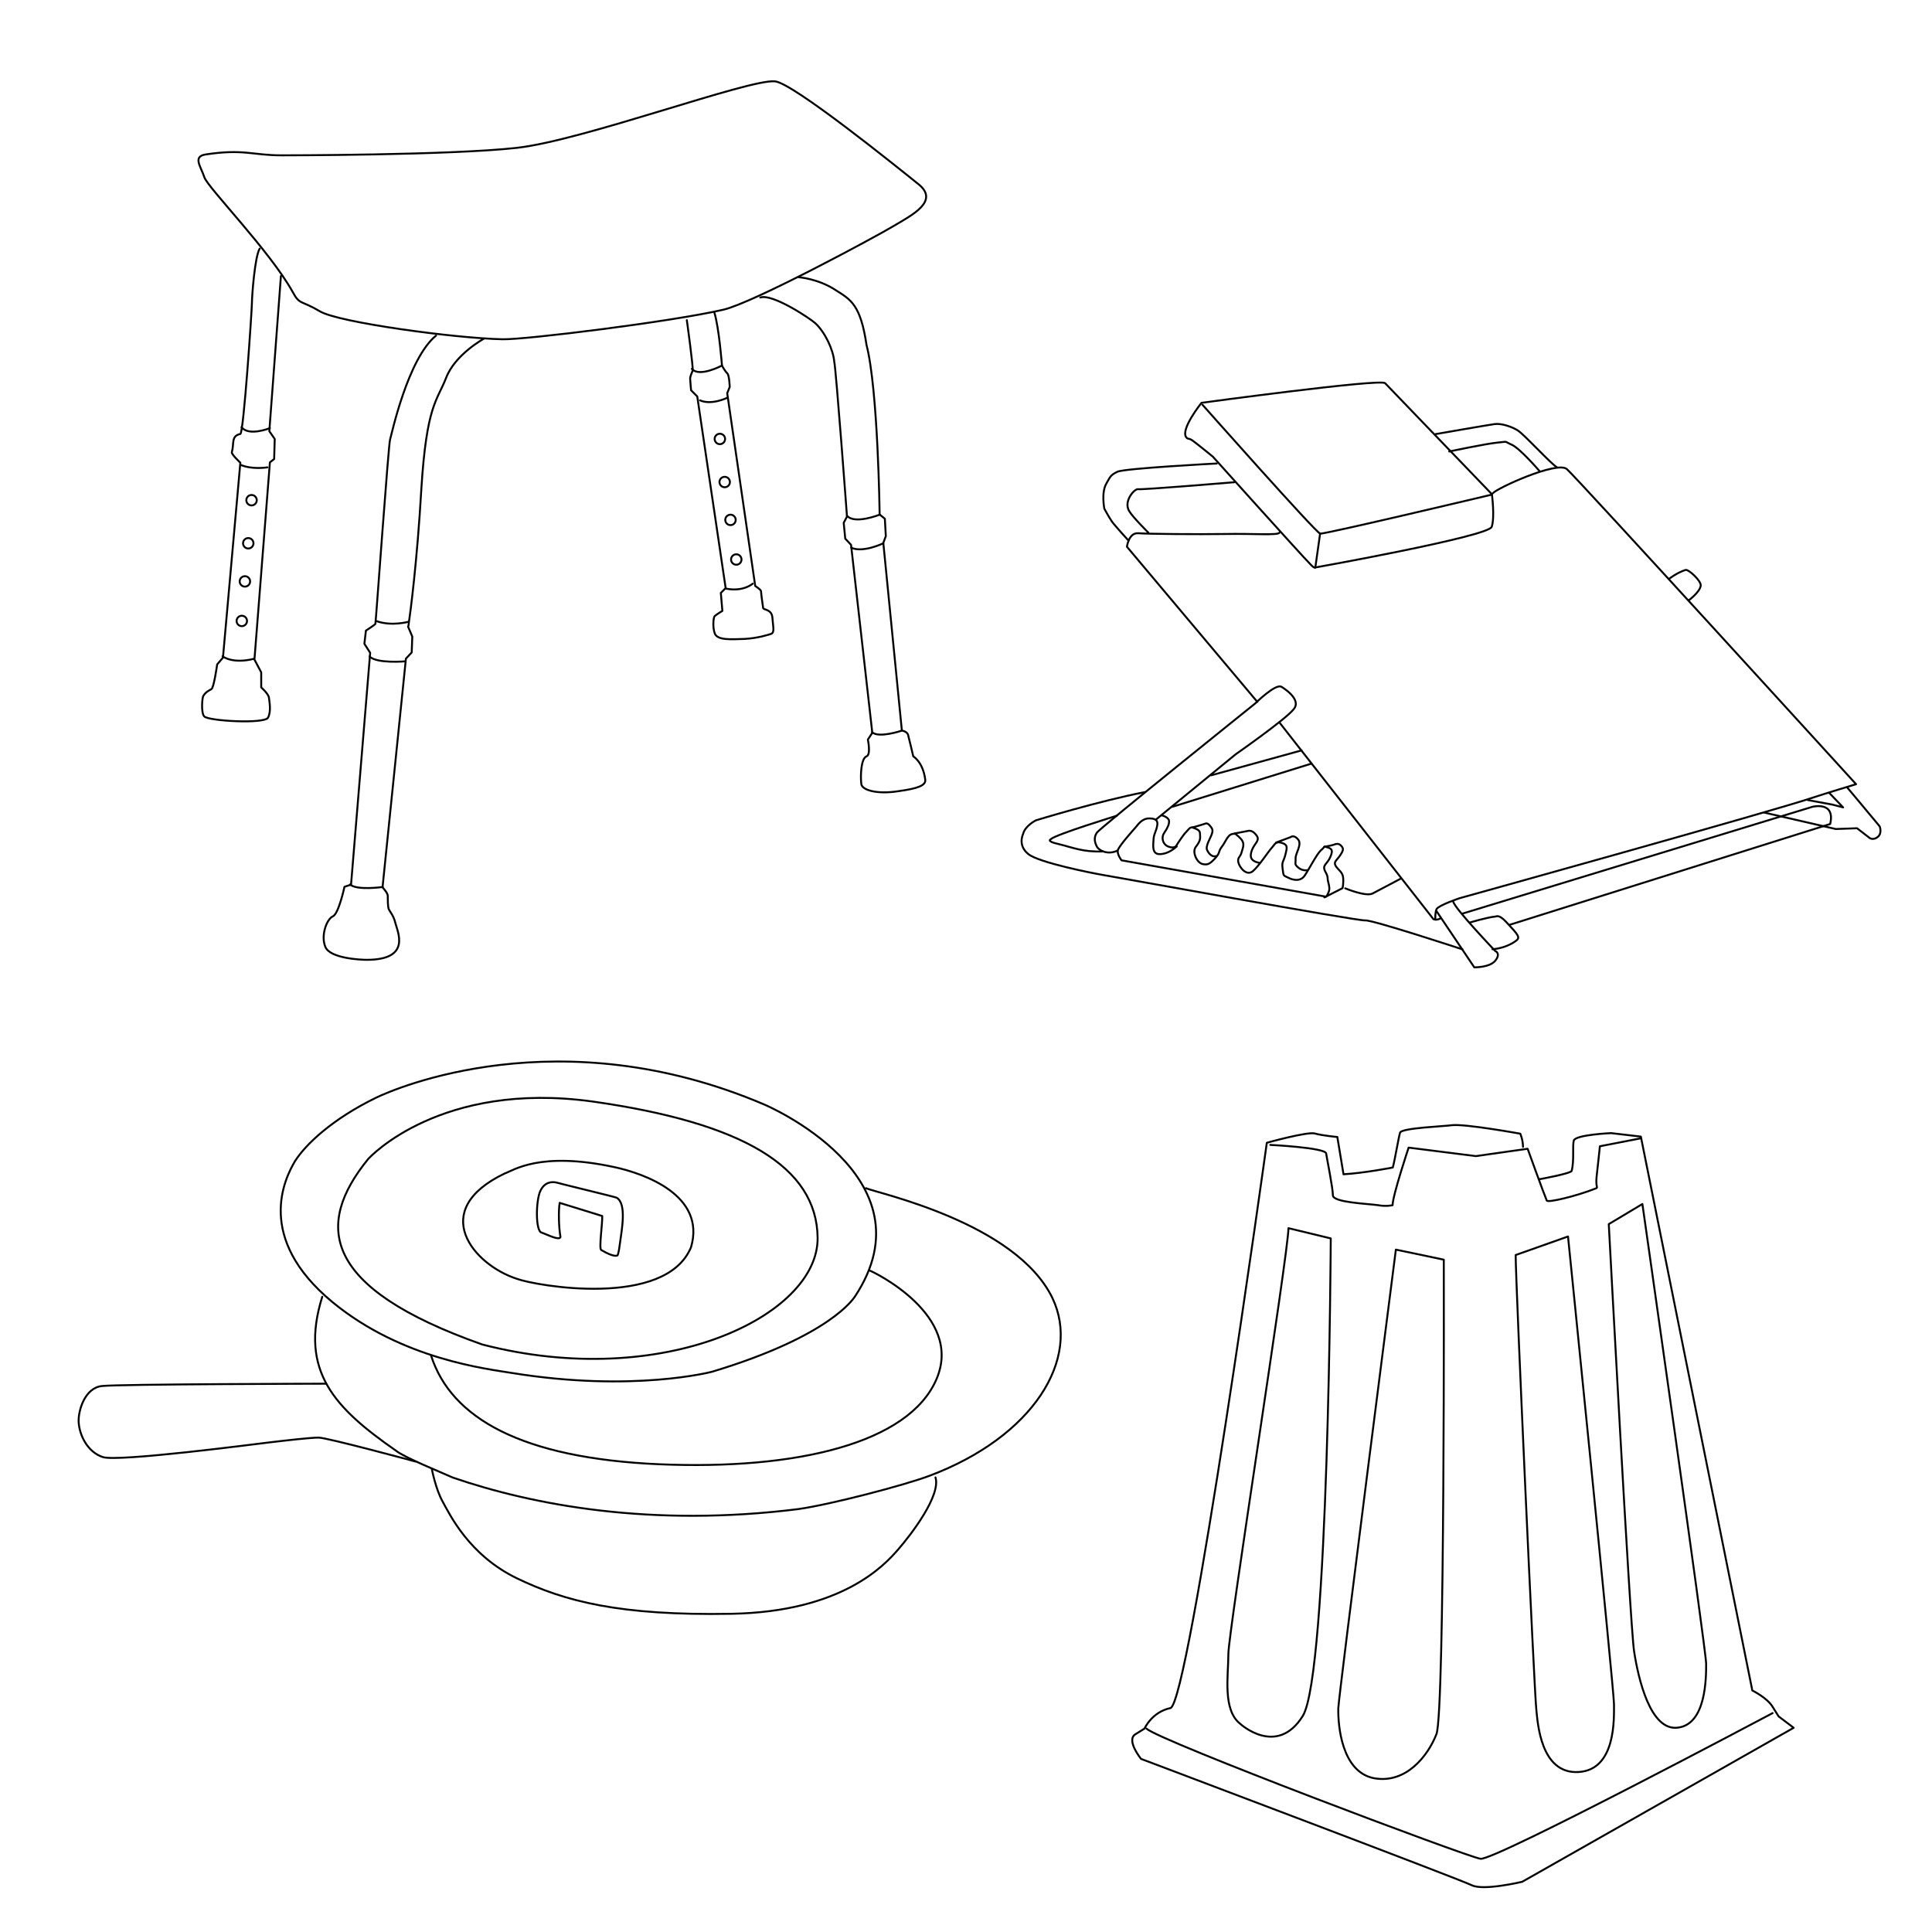 <?xml version="1.0" encoding="utf-8"?>
<!-- Generator: Adobe Illustrator 23.1.1, SVG Export Plug-In . SVG Version: 6.00 Build 0)  -->
<svg version="1.1" id="kraamhulpmiddelen-pakket-svg" xmlns="http://www.w3.org/2000/svg" xmlns:xlink="http://www.w3.org/1999/xlink" x="0px" y="0px"
	 width="1000px" height="1000px" viewBox="0 0 1000 1000" style="enable-background:new 0 0 1000 1000;" xml:space="preserve">
<style type="text/css">
	#kraamhulpmiddelen-pakket-svg .st0{fill:none;stroke:currentColor;stroke-linecap:round;stroke-linejoin:round;stroke-miterlimit:10;}
	#kraamhulpmiddelen-pakket-svg .st1{fill:none;}
	#kraamhulpmiddelen-pakket-svg .st2{fill:none;}
	#kraamhulpmiddelen-pakket-svg .st3{fill:none;stroke:currentColor;stroke-linecap:round;stroke-linejoin:round;stroke-miterlimit:10;}
	#kraamhulpmiddelen-pakket-svg .st4{fill:none;stroke:currentColor;stroke-linecap:round;stroke-linejoin:round;stroke-miterlimit:10;}
</style>
<g>
	<path class="st0" d="M448.2,615c5.9,2.6,77.5,17.7,96.5,56.8c15.1,31.5-9.9,71.9-63.7,92.1c-13.1,4.9-50.9,14.8-67.8,17.2
		c-75.8,9.5-137.1-2-178.8-16.3c-6.2-2.8-25.3-10.5-29.4-13.9c-31.5-21.9-50.3-41.1-38.2-79.7"/>
	<path class="st0" d="M484.2,764.7c2.9,9.3-12.5,29.5-19.4,37.4c-6.9,7.9-28.8,32.2-86.4,33.2c-57.6,1-86-6.4-110.9-18.4
		c-24.8-12-34.8-33.2-38.4-39.7c-3.6-6.4-5.6-16.9-5.6-16.9"/>
	<path class="st0" d="M450.3,657.7c1.5,0.5,48.7,23,34.4,56.2c-14.3,33.2-72.5,47-143.4,44c-71.2-3.1-107.8-23.8-118.2-56.3"/>
	<path class="st0" d="M215.1,756.5c0,0-45.8-12.4-50.2-12.4c-4.3,0-17.2,1.5-25.6,2.5c-8.4,1-78,10.1-86,7.6
		c-7.9-2.5-12.3-11.3-12.6-18.4c-0.2-5.7,3.2-17.5,12.1-18.4c9-1,115.8-1.2,115.8-1.2"/>
	<path class="st0" d="M194.8,568.1c9.5-4.6,94.8-41.7,200.8,3.6c0,0,88.1,37.2,46.9,99.4c-0.5,0.6-12.2,20.3-73.9,38.9
		c0,0-40.7,10.8-103.3,0.7c-12.6-2.1-57.1-6.9-93.3-36.8c-40.1-33.2-24.6-64-19.3-72.9C158,592.6,171.7,579.3,194.8,568.1z"/>
	<path class="st0" d="M289.7,622.6c-0.7,3.9-0.5,12.6,0.4,17.7c-0.7,1.8-5.8-0.8-9.7-2.3c-3.3-0.5-3.1-16.6-0.7-21.6
		c2.3-4.9,6.3-4.8,8.4-4.3c0.7,0.3,30.2,7.4,31,7.8c5.5,3,2.6,17.2,1.8,23.5c-0.7,5.8-1.3,6.4-1.3,6.4s-1.5,1.3-8.4-2.8
		c-1.3-0.7,0.7-13.8,0.5-17.6L289.7,622.6z"/>
	<path class="st0" d="M190.4,600.1c1-1.3,37.9-40.7,116-30c78.1,11,116.4,33.9,116.8,70.6c0.4,40.4-80.2,79.4-173.6,55.2
		C166.1,666.4,163.1,633.8,190.4,600.1z"/>
	<path class="st0" d="M261.2,607.4c4.3-1.4,18-11.7,56.8-3.3c15.8,3.4,47.4,14.7,39.7,41.4c-13.1,31.9-80.6,20-90.2,16.4
		C245.2,654.7,221.2,626.6,261.2,607.4z"/>
</g>
<g id="Laag_7">
	<path class="st0" d="M863.8,299.7c0,0,4-3.2,8.6-4.7c1.5-0.5,8,5.5,7.9,8c-0.3,3.4-6.3,7.8-6.3,7.8"/>
	<path class="st1" d="M955.8,407.4l15.4,18c0,0,3.2,4,1.9,6.7c-1.5,2.7-4.7,1.9-4.7,1.9l-7.4-5.5l-10.9,0.7l-27.1-11.7l15.2-4.6
		l15.3,4.6l-6.8-7.6L955.8,407.4z"/>
	<path class="st0" d="M956.2,407.7l4.7,5.6l12,14.4c0,0,1.5,3.6-1.1,5.6c-2.2,1.7-4,0.5-4,0.5l-6.6-5.1l-11,0.4l-37-8.5"/>
	<path class="st2" d="M620.8,276.5l37.4,0.1l110.1-20l28.6-13l12.2-1.5l118.2,128.6l32.3,34.6c0,0-26.2,9-29.7,10.5
		c-15.7,6.4-161.8,46-161.8,46s-18.8,5.6-20.4,6c-1.6,0.5-5.6,4.4-5.6,4.4s1.5,4.8-0.4,3.5c-3.4-2.5-53.4-69.3-79.3-101
		c-14.6-18.1-11.9-11.7-11.9-11.7l-67.9-79.8l0.9-3.8c0,0,1.9-4.4,4.4-4C591.3,276.4,620.8,276.5,620.8,276.5z"/>
	<path class="st1" d="M757.6,473c0,0,79.1-26,82.2-26s98.9-28.7,98.9-28.7l8.2,0.5l-0.5,8.6l-163.6,51.1l-5.5-3.6l-17.6,3.1
		L757.6,473z"/>
	<path class="st1" d="M673.9,388.4c0,0-47.9,11.4-49.2,14.1c-1.3,2.8-17.7,15.4-17.7,15.4l72.3-22.4L673.9,388.4z"/>
	<path class="st1" d="M592.9,410.4l-27.2,6.3l-31.4,8.5l-5,6.6v7.4l7.1,5.5l25.7,6.7l59.4,10.5l84.9,14.2l18,5l32.2,10.3l-11.4-15.4
		c0,0-2.4,1.9-5.5-2.5c-1.7-2.4-13.4-18.6-14.8-18.2c-1.3,0.5-16.4,8.5-16.4,8.5l-13.3-3.2l-0.5-7.2l-3.9-5.9l4.4-7.5l-2.9-2.5
		l-9.5,3.1l-7.4,11l-6.2-3.1l3.1-12.1l-3.1-3.1l-9.8,3.9l-8,10.5l-5-2.8l4.3-9.4l-0.1-2.4l-3.6-2.7l-11.3,2.8l-6.7,10.7l-3.2-0.9
		l-1.9-4l3.1-9l-2.9-3.5l-8.7,3.1l-9,10.1l-3.6-1.6l-1.1-5.4l3.1-7.9l-3.2-3.1l-9.9,2.3l-11.3,14.4l-2.8,2.9c0,0-4.6,0-7.2,0
		s-20.9-2.9-20.9-2.9l-6.8-3.1c0,0,12.1-5.8,14.8-6.3s18.9-5,18.9-5L592.9,410.4z"/>
	<path class="st1" d="M630.8,240.3c-1.9,0-51.2,4-51.2,4l-4.6,1.6l-3.4,6.8l-0.5,10.2l12.6,16.9l4.4-3.2l6.9-0.3l-11.3-12.9l0.7-5.6
		l3.8-4.3l50.7-4L630.8,240.3z"/>
	<path class="st1" d="M742.3,225.4c1.3-0.5,32.7-6,32.7-6l9.1,2.4l20.9,19.9l-5,2.9l-16.6-13.9l-4.6-2l-13.2,1.9l-14.9,3.9
		L742.3,225.4z"/>
	<path class="st0" d="M781.3,478.7l166-52.2c2.8-12-9.2-8.9-9.2-8.9l-181.2,55.3"/>
	<polyline class="st0" points="946.8,410.4 954,417.9 948.6,416.5 935.7,414.1 	"/>
	<path class="st0" d="M578.3,440.3c-4.8,2.3-9.4,0-10.5-2c-1.1-2-1.9-4.8,0-7.4c1.9-2.6,81.9-66.8,81.9-66.8s10.6-10.5,13.6-8.6
		c0,0,11,6.4,6.2,11.7c-4.1,5.2-29.9,23.2-29.9,23.2l-41.4,33.9"/>
	<path class="st0" d="M650.8,363.3l-67.5-80.3c0,0,0.9-7.4,5.9-7s30.8,0.6,44.8,0.4c14.2-0.3,27.8,0.8,28.2-0.7"/>
	<path class="st0" d="M592.5,410c-24.1,4.7-56.3,14.6-56.3,14.6s-5.5,2.7-6.6,6.9c-0.3,0.8-2.8,6.2,2.7,10.6
		c5.5,4.4,32.9,9.8,38.1,10.7c5.2,0.8,132.5,24,136.2,23.6c3.6-0.4,50.4,15,50.4,15"/>
	<path class="st0" d="M578.1,422.2c0,0-31.9,9.8-34.1,12.1c-0.1,0.1-2.7,1.1,3.6,2.5c7.8,1.9,12.9,4.3,23.2,3.9"/>
	<path class="st0" d="M696.3,459.8c0,0,10.5,4.4,14.1,2.7c3.6-1.9,14.4-7.6,14.4-7.6"/>
	<path class="st0" d="M760.8,477.5c0,0,8.9-2.7,13.2-3.1c0.7-0.1,1.9-1.1,5.5,2.7c6.6,7.1,7.8,8.2,4.7,10.2c-5.5,3.8-11.7,4-11.7,4"
		/>
	<path class="st0" d="M662.2,373.9l79.7,101.8c0,0,1.3,0.9,3.6-0.3"/>
	<path class="st0" d="M617,428.3c0.9-0.1,6.6-1.9,6.6-1.9s1.1-0.8,2.4,0.7c1.3,1.5,2,2.3,1.3,4.4c-0.7,2.3-3.5,6.4-2.5,8.5
		c0.9,2,2.7,3.8,4.7,3.1"/>
	<path class="st0" d="M639.1,431.4l6.8-1.3c0,0,1.9-0.7,3.8,1.5c1.7,1.9,1.9,2.8-0.1,5.5c-2,2.8-2.8,6-1.7,7.5c1.1,1.6,3.9,2,3.9,2"
		/>
	<path class="st0" d="M660.5,436.1l7.5-2.8c0,0,1.7-1.5,3.9,1.2c2.2,2.7-1.5,7.2-1.3,9.9c0.1,2.7-0.7,2.8,1.1,4.4
		c1.3,1.3,3.4,1.9,4.8,1.6"/>
	<path class="st0" d="M685.5,438.3c1.7-0.3,4.7-0.9,5.5-1.3c0.3-0.1,1.9-0.7,3.1,0.7c1.5,1.5,1.3,2.4-0.5,5.1
		c-1.9,2.8-3.5,3.2-2.2,5.5c1.5,2.2,3.5,3.1,3.8,5.9c0.3,2.9-0.3,5.5-0.3,5.5l-9.4,4.8"/>
	<path class="st0" d="M805.8,241.8c-2.9-1.6-15.8-15.8-19.9-18.8c-2.9-2-8.7-4-12.3-3.5s-30.6,5.2-30.6,5.2"/>
	<path class="st0" d="M629.8,239.9c0,0-47.9,2.5-51.5,4.3c-3.6,1.8-3.6,2.5-5.6,6c-2.8,4.6-1.1,13.1-1.1,13.1s2.5,4.6,3.9,6.6
		c1.3,1.9,8.6,9.9,8.6,9.9"/>
	<path class="st0" d="M638.9,249.6c0,0-48,4-49.8,3.6s-7.8,6.2-4.6,11.4c1.9,3.2,9.9,11.1,9.9,11.1"/>
	<path class="st0" d="M797,244c0,0-10.2-11.9-14.5-13.8c-4.4-1.9-1.3-1.7-7.5-1.1s-24.9,4.6-24.9,4.6"/>
	<path class="st0" d="M601.3,422c0,0,3.6,0.9,3.8,2.9c0.1,1.6-0.6,3.4-2.5,6.2c-1.5,2-1.1,5.6,1.9,7c1.3,0.6,3.5,0.9,4.3-0.3
		c0.7-1.2,4.1-6.3,5.1-7.1c1.2-1.2,2-2.9,3.6-2.3c1.6,0.6,3.5,1.2,3.6,2.8c0,1.6,0.5,2.8-0.7,5c-1.2,2.2-2.2,2.3-2.2,4.7
		c0.1,2.5,1.9,6,4.6,6.4c2,0.3,3.1,0.3,6.2-3.1c2.8-3.1,1.3-3.1,3.4-5.9c2.4-3.1,3.1-7,6.6-6.7c0.4,0-0.9-1.2,2.2,1.5
		c3.6,3.2,2.2,5.1,1.5,7.9c-0.7,2.8-2.4,2.8-1.7,5.5c0.7,2.7,4.3,7.1,7.5,4.4c3.2-2.7,8.3-10.6,9.7-12c1.6-1.7,1.9-3.6,5-2.7
		c3.1,0.9,3.1,2,2.4,5c-1.2,5.5-2.3,4.1-1.7,8.7c0.5,3.9,0.4,3.1,2.9,4.4c2.3,1.2,6.3,2.2,8.5-1.1c2.2-3.2,6.2-11,8.3-13
		c2.4-2,1.5-2.2,2.5-1.9c2.7,0.8,4.3,1.1,2.5,5.2c-1.6,3.9-4.4,4.1-2.7,7.5c1.9,3.4,0.9,3.1,1.6,5.6c0.6,2.4,0.9,3.6,0,5.6
		c-0.8,1.9-1.2,1.9-1.2,1.9l-105.8-18.8c0,0-2.4-3.1-1.9-5.2c0.5-2.2,8.2-10.7,9.4-12.1c1.1-1.3,3.1-4.4,6.9-4.4s4.4,1.5,4.1,3.5
		c-0.5,3.2-1.7,4.3-1.9,7c-0.1,2.8-1.2,8,3.1,8s7.6-2.9,8.9-4"/>
	<path class="st0" d="M752.2,466.7c0.8,3.6,21.7,25.5,21.7,25.5s3.1,1.2,0.1,5c-2.8,3.6-10.9,3.5-10.9,3.5l-19.5-29"/>
	<path class="st0" d="M716.9,198.3l55.3,57.5c0,0,1.6,11.9-0.1,16.9s-91.7,21.1-91.7,21.1s-0.7-0.1-2.3-1.9
		c-4.4-4.4-50.3-55.5-50.3-55.5s-7.8-6.4-10.7-8.5c-2.2-1.4-2.2-0.3-3.2-1.7c-2.8-4.3,8-17.7,8-17.7S713.7,196,716.9,198.3z"/>
	<path class="st0" d="M622.4,209.5c0,0,58.6,66.1,60.9,66.7c2.2,0.4,88.9-20.2,88.9-20.2"/>
	<line class="st0" x1="680.8" y1="293.8" x2="683.3" y2="276.1"/>
	<path class="st0" d="M772.7,255.3c1.9-2.5,33.2-16.9,38.3-12.5c5.1,4.4,149.7,163.1,149.7,163.1s-16.9,5.1-21.6,6.7
		c-19.5,6.7-183.6,52.3-183.6,52.3s-10.7,3.6-11.9,5.6c-0.8,1.3-0.7,5.1-0.7,5.1"/>
	<line class="st0" x1="626.9" y1="401.3" x2="673.7" y2="388.4"/>
	<line class="st0" x1="606.8" y1="417.6" x2="678.6" y2="395.3"/>
</g>
<g>
	<path class="st3" d="M796.6,610.4c0,0,16.7-3,16.9-4.4c1.4-5.4,0.3-12.7,1.1-15.7c1.1-3,19.3-3.8,19.3-3.8l15.4,1.8l57.7,286.7
		c0,0,7.8,3.8,10.6,8.6c3,4.8,3,4.8,3,4.8l7.8,5.9l-140.5,79.7c0,0-20,4.8-26.1,1.8c-5.9-3-171.2-65.4-171.2-65.4s-7.8-9.6-3-12.7
		c4.8-3,4.8-3,4.8-3s3.8-8.6,13.4-10.6c9.6-2,49.9-292.6,49.9-292.6s21.1-5.9,24.9-4.8s11.6,1.8,11.6,1.8l3.2,19.3
		c10.6-0.6,25.5-3.5,25.5-3.5c1.1-3.8,3-15.8,3.8-18.1c1.1-2.4,22.8-3.2,26.8-3.8c6.8-0.8,35.4,4.4,35.4,4.4s1.4,3.2,1.4,6.8"/>
	<path class="st0" d="M849.2,589.2l-21.1,4.1c0,0-1.1,10.6-1.7,15.7c-0.6,5.9,1.1,5.6-0.6,6.2c-9.6,3.8-24.7,7.5-25.2,6.2
		c-1.4-3.2-9.9-26.8-9.9-26.8l-26.8,3.8l-34.8-4.4c0,0-8.3,24.9-8.3,29.8c0,0-3.2,0.8-7.5,0c-5.6-0.8-23.4-1.4-23.4-5.1
		s-3-18.5-3.5-21.7c-0.6-3-28.9-4.4-28.9-4.4"/>
	<path class="st0" d="M688.8,641c0,0-1.1,225.8-14.5,247.2c-13.4,21.4-32.3,4.1-32.3,4.1c-9.3-7.2-6.2-24.9-6.2-36.2
		c0-11.3,31.1-208,31.1-220.4L688.8,641z"/>
	<path class="st0" d="M747.3,652c0,0,0.6,234.4-3.8,245.6c-4.4,11.2-15.7,25.8-32.3,22.8c-16.7-3.2-18.7-27.1-18.5-36.2
		c0.3-7.5,29.8-237.4,29.8-237.4L747.3,652z"/>
	<path class="st0" d="M850.1,623.2c0,0,33,230.9,33,238c0,7.2,0,31.1-14.5,33c-14.5,2.1-20.7-25.8-22.8-39.5
		c-2.1-13.4-13.1-221.1-13.1-221.1L850.1,623.2z"/>
	<path class="st0" d="M593.4,894.7c6.2,6.2,165.7,66.3,172.9,67.4c7.2,1.1,151.2-75.4,151.2-75.4"/>
	<path class="st0" d="M784.5,649.6l27.1-9.6c0,0,23.8,234.8,23.8,242.1s1.1,34.1-18.5,35.1s-21-25.8-21.7-32.3
		C794.2,877.1,784.5,664.1,784.5,649.6"/>
</g>
<g>
	<path class="st4" d="M413.5,143.5c0,0,10,0.7,19.1,6.7c7.7,4.9,12.8,7.4,15.9,28.3c6,23.2,6.8,87.8,6.8,87.8l2.7,2.2l0.5,9
		l-1.3,3.5l9.6,97.1c0,0,2.7,0.5,3.2,2.2c0.5,1.7,2.7,11.2,2.7,11.2s5,2.8,6.2,12c0.4,3-3.6,4.6-13.8,6c-11.3,1.8-19.1-0.6-19.3-3.8
		c-0.5-4.4-0.1-13.2,2.7-14.2c2.4-0.9,0.7-8.7,0.7-8.7l2.3-3.5L440.5,282l-3-3.2l-0.8-8.2l1.7-3.2c0,0-5.7-76.9-6.6-80.2
		c-0.5-6.2-4.8-15.3-9.8-19.9c-2.6-2.4-22.2-15.5-28.5-13.3 M250.3,175.4c0,0-14.8,8.1-19.4,20.2c-4.7,12-10.1,14.1-12.8,57.3
		c-2.2,37.9-5.7,64.3-6.6,70.3c0,0.8-0.3,1.1-0.3,1.1l2.2,5.2l-0.3,8.2l-3,3.2l-12.1,118.4c0,0,2.7,2.8,2.7,4.4c0,1.7,0,5.5,0.5,6.8
		c0.5,1.3,2.5,3.3,3.4,7.1c1.1,4.6,8.6,19.2-14.8,19.2c-3,0-19-0.7-21.4-6.7c-2.5-6,0.8-14.5,3.9-15.8c3-1.3,6-15.3,6-15.3l3.4-1.1
		l9.9-120l-3-4.7l0.8-6.8c0,0,4.7-3,4.9-3.5c0.3-1.7,6.8-93.3,7.6-95.4c0.7-2.2,9.1-41.8,23.8-53.8 M369.7,161.6
		c2.5,7.9,4,27.7,4,27.7s1.7,3,2.7,3.9c1.1,0.8,1.3,7.1,1.3,7.1l-1.3,3.2l14.5,99.8c0,0,3,1.9,3,2.7s0.9,7.6,1.1,8.7
		c0.2,1.1,4.5,0.5,4.8,5.1c0.3,4.7,1.3,7.5-0.7,8.3c-1.6,0.5-6.7,2.2-13.6,2.6c-7.2,0.2-13.9,0.8-15.5-2.7c-1.3-3.5-0.7-8.5-0.1-9.1
		c0.7-0.7,4-2.7,4-2.7l-0.8-9.3l2.5-2.5l-14.7-99.2l-3.2-3.2c0,0-0.5-5.4-0.5-6.2s0.8-2.7,1.3-3.9c0.5-1.1-3-26.2-3-26.2
		 M145.4,142.9l-6,80.3l2.8,4l-0.3,10.4l-2.2,1.7l-8,102.1l3.5,6.6v7.8c0,0,3.7,3.2,4,5.3c0.2,1.9,1.3,7.1-0.5,10.4
		c-2,3.3-30.9,1.7-33-0.7c-1.7-1.8-1.1-9.9-0.4-10.7c1.2-2,3.1-2.8,4.1-3.4c1.3-0.5,3-12.8,3-12.8l3-3.5l9-100.9
		c0,0-4.7-4.4-4.4-5.4c1.3-4.7-0.5-8.4,4.4-9.5c1.7-0.3,6-64.6,6-67.9c0-3.5,1.5-23.9,4-28"/>
	<circle class="st4" cx="381.1" cy="289.6" r="2.7"/>
	<circle class="st4" cx="378.1" cy="269.1" r="2.7"/>
	<circle class="st4" cx="375.1" cy="249.5" r="2.7"/>
	<circle class="st4" cx="372.6" cy="227.2" r="2.7"/>
	
		<ellipse transform="matrix(3.327801e-02 -0.999 0.999 3.327801e-02 -199.992 435.884)" class="st4" cx="125.3" cy="321.3" rx="2.7" ry="2.7"/>
	
		<ellipse transform="matrix(3.327803e-02 -0.999 0.999 3.327803e-02 -178.064 417.693)" class="st4" cx="126.9" cy="300.9" rx="2.7" ry="2.7"/>
	<circle class="st4" cx="128.5" cy="281.2" r="2.7"/>
	<circle class="st4" cx="130.2" cy="258.9" r="2.7"/>
	<path class="st4" d="M466.7,378.2c0,0-11.8,4-15.3,0.8 M198.1,459.1c0,0-13.4,1.9-16.9-1.3 M457.2,281.2c0,0-10.5,5.1-16.6,2.3
		 M455.3,266.4c0,0-13.1,5.2-16.9,0.5 M376.4,205.9c0,0-8.2,4-14.1,1.3 M373.7,189.2c0,0-11.8,6.3-15.6,1.7 M138.4,241.9
		c0,0-7.9,1.3-13.9-1.3 M139.7,221.6c0,0-10.9,4.4-14.7-0.5 M145.8,80.4c0,0,87.6,0,121.9-3.9c34.4-3.9,120-35.7,133.4-34.4
		c9.3,0.8,63.3,44.4,74.5,53.4c10.6,8.7-3.5,15.8-13.1,21.5c-9.5,5.7-72.8,39.8-88.1,43.3c-26.7,6.2-102.8,15.6-114.3,15.3
		c-24.5-0.5-85.1-8.7-94.6-14.5c-9.5-5.7-10.4-3.2-13.9-9.8c-11.8-21.3-43.9-54-45.8-59.5c-1.9-5.7-6-10.6,0.3-11.8
		C126.1,76.9,130.5,80.4,145.8,80.4z M211.5,321.8c0,0-8.7,2.5-16.6-0.3 M209.8,342.3c0,0-14.7,1.3-18.5-2.5 M115.2,339.7
		c0,0,5,4.1,16.2,1.3 M389.6,302.1c0,0-4.7,4.3-13.7,2.6"/>
</g>
</svg>
